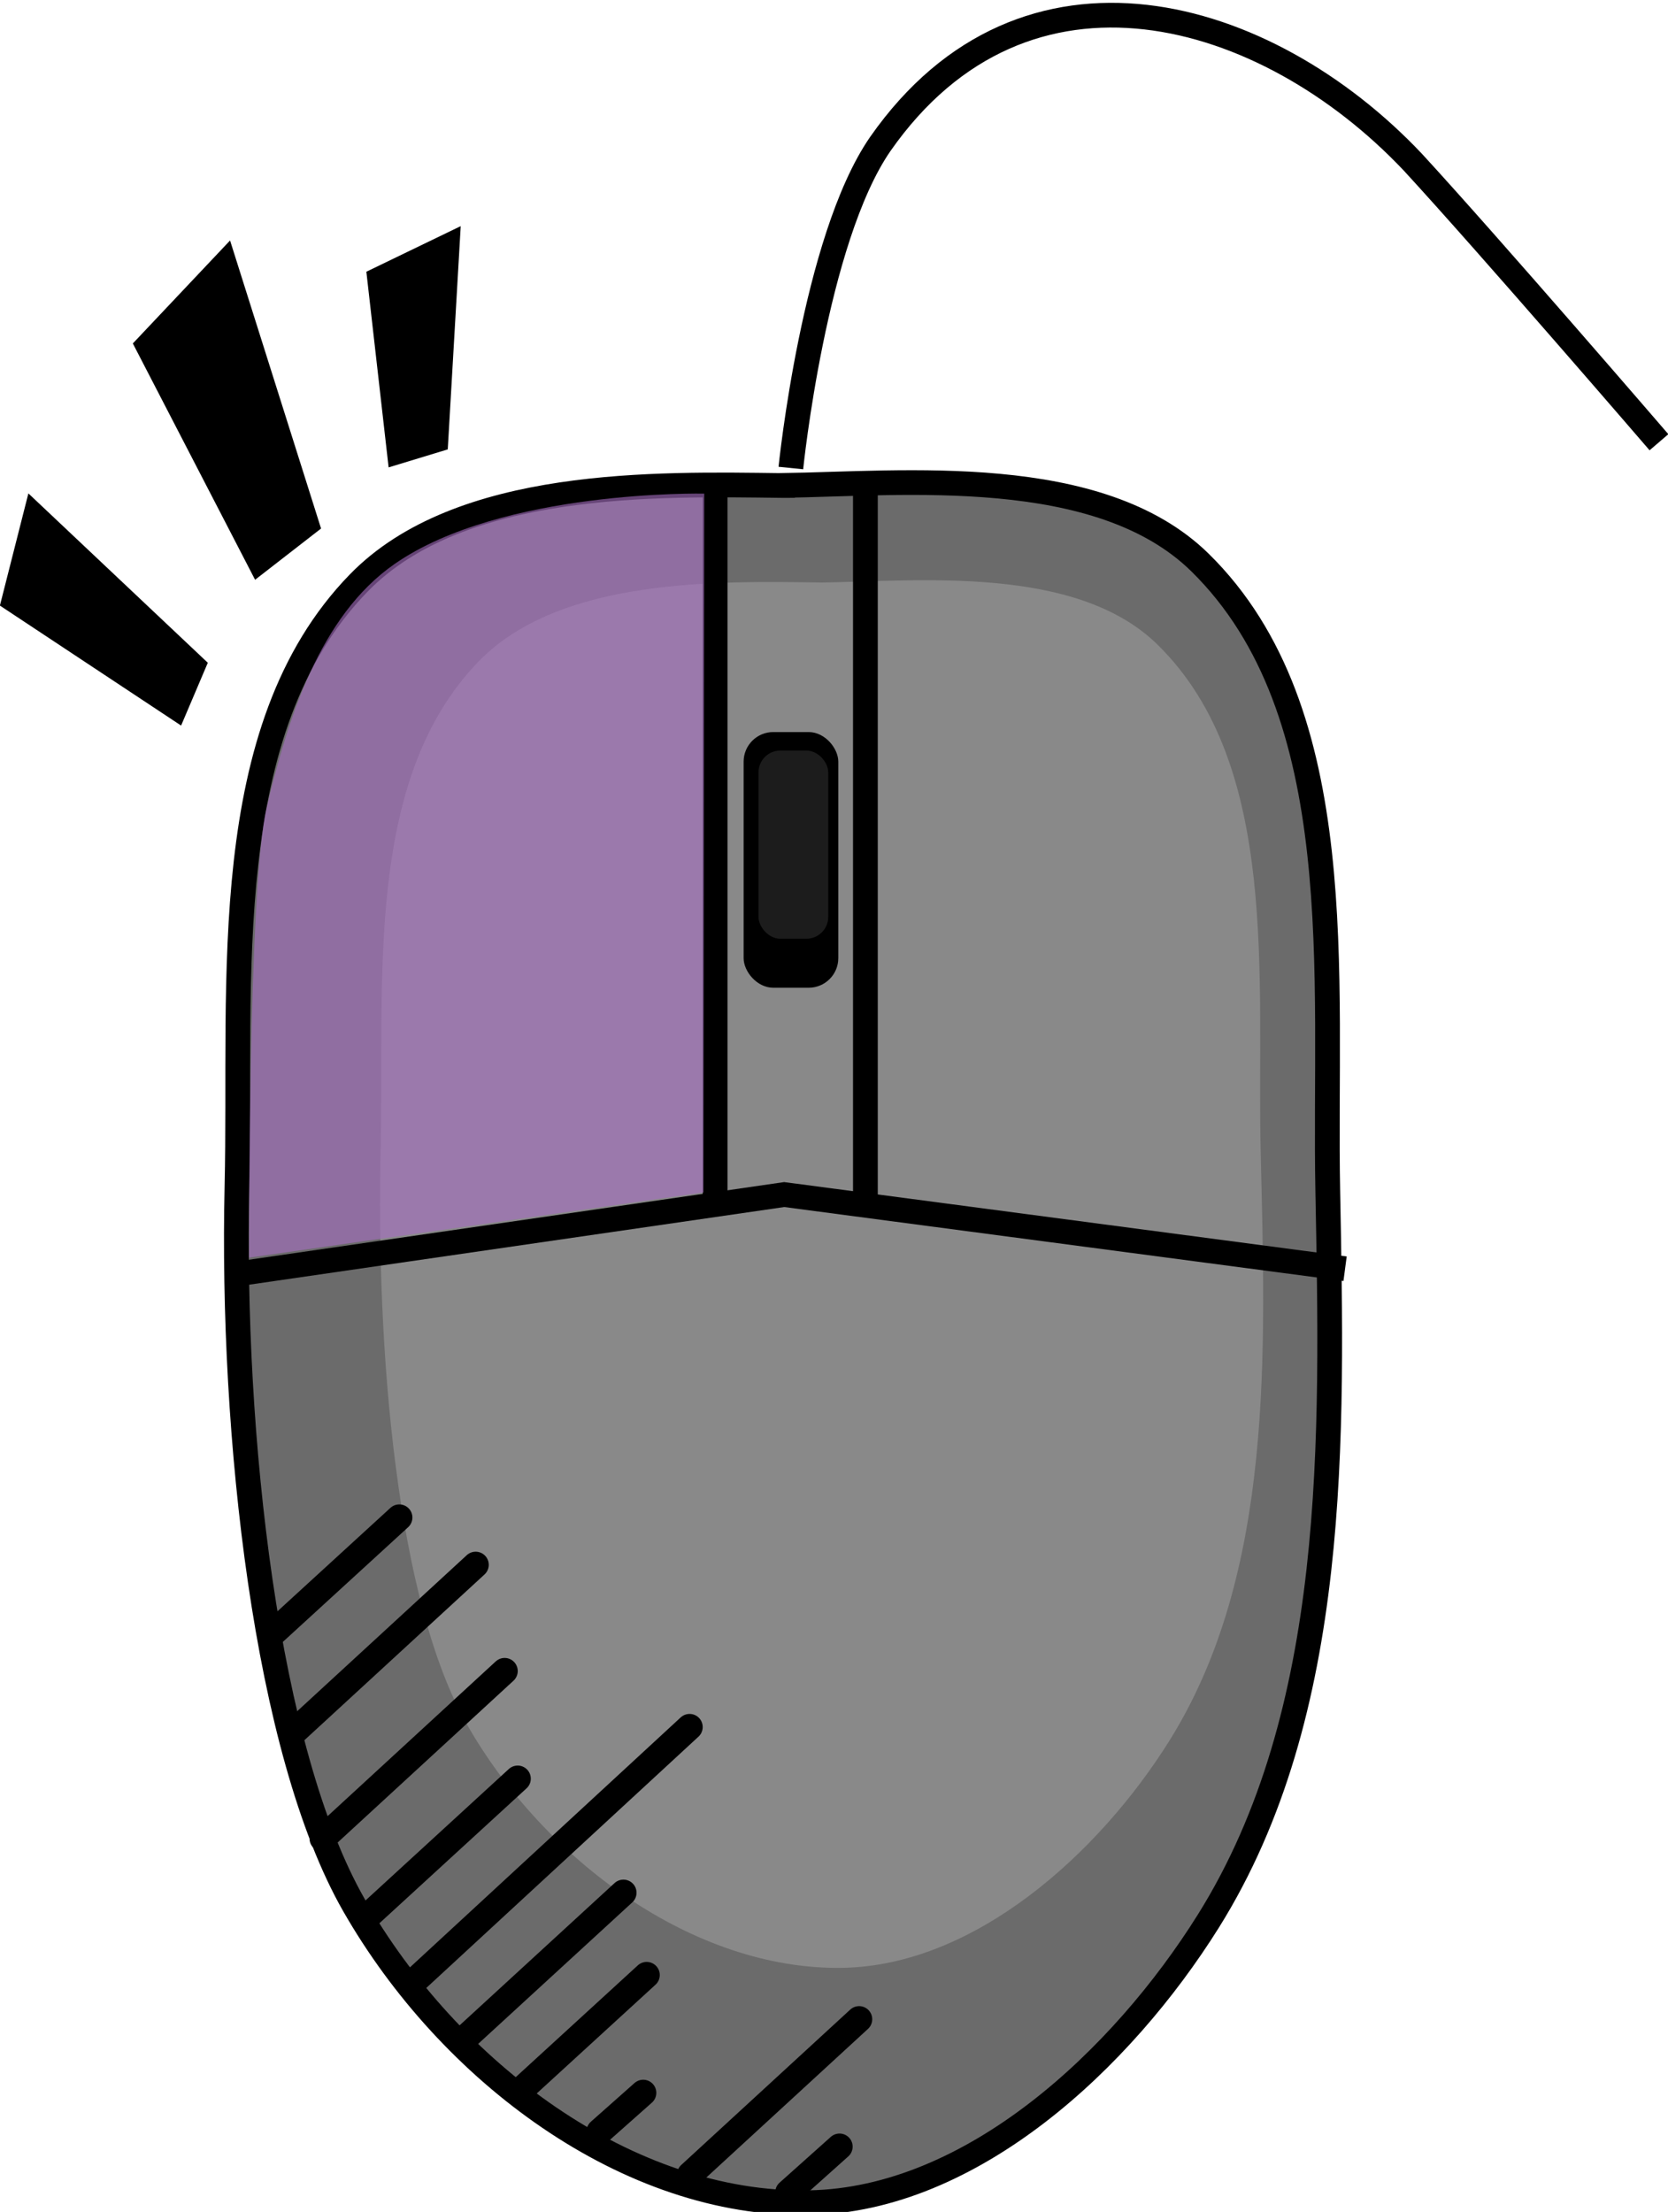 <?xml version="1.0" encoding="UTF-8" standalone="no"?>
<!-- Created with Inkscape (http://www.inkscape.org/) -->

<svg
   width="16.864mm"
   height="22.361mm"
   viewBox="0 0 16.864 22.361"
   version="1.1"
   id="svg5"
   inkscape:version="1.2.2 (b0a8486541, 2022-12-01)"
   sodipodi:docname="mouse_button_left.svg"
   xmlns:inkscape="http://www.inkscape.org/namespaces/inkscape"
   xmlns:sodipodi="http://sodipodi.sourceforge.net/DTD/sodipodi-0.dtd"
   xmlns="http://www.w3.org/2000/svg"
   xmlns:svg="http://www.w3.org/2000/svg">
  <sodipodi:namedview
     id="namedview7"
     pagecolor="#4d4d4d"
     bordercolor="#666666"
     borderopacity="1.0"
     inkscape:pageshadow="2"
     inkscape:pageopacity="0"
     inkscape:pagecheckerboard="false"
     inkscape:document-units="mm"
     showgrid="false"
     inkscape:zoom="0.56569164"
     inkscape:cx="21.21297"
     inkscape:cy="91.922872"
     inkscape:window-width="636"
     inkscape:window-height="1037"
     inkscape:window-x="1280"
     inkscape:window-y="0"
     inkscape:window-maximized="1"
     inkscape:current-layer="g4047"
     inkscape:showpageshadow="2"
     inkscape:deskcolor="#4d4d4d" />
  <defs
     id="defs2" />
  <g
     inkscape:label="Layer 1"
     inkscape:groupmode="layer"
     id="layer1"
     transform="translate(68.06,-124.105)">
    <g
       id="g3852"
       transform="translate(-98.466,-226.671)">
      <g
         id="g4047">
        <g
           id="g737062-6"
           transform="matrix(0.717,0,0,0.716,152.189,160.005)"
           style="stroke-width:0.349;stroke-dasharray:none">
          <path
             style="fill:#6b6b6b;fill-opacity:1;stroke:#000000;stroke-width:0.349;stroke-linecap:butt;stroke-linejoin:miter;stroke-dasharray:none;stroke-opacity:1"
             d="m -158.817,273.294 c 1.708,-0.025 4.464,-0.312 5.888,1.089 2.15,2.116 1.743,5.857 1.801,8.875 0.066,3.481 0.16,7.357 -1.685,10.308 -1.218,1.948 -3.333,3.934 -5.628,3.974 -2.556,0.045 -5.072,-1.845 -6.419,-4.202 -1.245,-2.18 -1.73,-6.646 -1.649,-10.155 0.067,-2.893 -0.299,-6.437 1.716,-8.511 1.426,-1.467 4.193,-1.4 5.976,-1.377 1.7e-4,0 -1.7e-4,-5e-4 0,-5e-4 z"
             id="path4627"
             sodipodi:nodetypes="saaaassass" />
          <path
             style="fill:#898989;fill-opacity:1;stroke:none;stroke-width:0.282;stroke-linecap:butt;stroke-linejoin:miter;stroke-dasharray:none;stroke-opacity:1"
             d="m -158.277,274.665 c 1.378,-0.02 3.602,-0.252 4.75,0.878 1.735,1.707 1.396,4.725 1.453,7.16 0.065,2.805 0.197,5.939 -1.289,8.317 -0.992,1.588 -2.74,3.174 -4.611,3.204 -2.099,0.034 -4.2,-1.525 -5.287,-3.427 -1.005,-1.759 -1.288,-5.326 -1.222,-8.156 0.054,-2.334 -0.242,-5.193 1.385,-6.866 1.15,-1.183 3.383,-1.13 4.821,-1.111 1.3e-4,0 -1.4e-4,-4e-4 0,-4e-4 z"
             id="path6118"
             sodipodi:nodetypes="saaaassass" />
          <path
             style="fill:none;stroke:#000000;stroke-width:0.349;stroke-linecap:butt;stroke-linejoin:miter;stroke-dasharray:none;stroke-opacity:1"
             d="M -159.767,283.399 V 273.419"
             id="path4736" />
          <path
             style="fill:none;stroke:#000000;stroke-width:0.349;stroke-linecap:butt;stroke-linejoin:miter;stroke-dasharray:none;stroke-opacity:1"
             d="m -158.699,273.048 c 0,0 0.327,-3.222 1.261,-4.575 2.041,-2.924 5.438,-1.937 7.508,0.255 1.097,1.194 3.472,3.956 3.472,3.956"
             id="path4740"
             sodipodi:nodetypes="cccc" />
          <path
             style="fill:none;stroke:#000000;stroke-width:0.349;stroke-linecap:butt;stroke-linejoin:miter;stroke-dasharray:none;stroke-opacity:1"
             d="m -157.648,283.399 v -9.98"
             id="path6217" />
          <path
             style="fill:none;stroke:#000000;stroke-width:0.349;stroke-linecap:butt;stroke-linejoin:miter;stroke-dasharray:none;stroke-opacity:1"
             d="m -166.473,284.422 7.68,-1.116 7.909,1.047"
             id="path4734"
             sodipodi:nodetypes="ccc" />
          <rect
             style="fill:#000000;fill-opacity:1;stroke:none;stroke-width:0.271;stroke-dasharray:none"
             id="rect6271"
             width="1.335"
             height="3.61"
             x="-159.365"
             y="276.776"
             ry="0.418" />
          <rect
             style="fill:#1c1c1c;fill-opacity:1;stroke:none;stroke-width:0.199;stroke-dasharray:none"
             id="rect6485"
             width="0.983"
             height="2.657"
             x="-159.155"
             y="277.037"
             ry="0.308" />
        </g>
        <path
           style="fill:#a770c2;fill-opacity:0.612;stroke:none;stroke-width:0.265px;stroke-linecap:butt;stroke-linejoin:miter;stroke-opacity:1"
           d="m 32.924,363.49 4.594,-0.66 0.008,-7.064 c 0,0 -2.045,-0.043 -3.13,0.711 -0.762,0.529 -1.081,1.572 -1.294,2.462 -0.188,0.786 -0.178,4.552 -0.178,4.552 z"
           id="path10505"
           sodipodi:nodetypes="cccssc" />
        <path
           style="fill:none;stroke:#000000;stroke-width:0.265;stroke-linecap:round;stroke-linejoin:miter;stroke-dasharray:none;stroke-opacity:1"
           d="m 35.654,371.923 1.29,-1.181"
           id="path7415"
           sodipodi:nodetypes="cc" />
        <path
           style="fill:none;stroke:#000000;stroke-width:0.265;stroke-linecap:round;stroke-linejoin:miter;stroke-dasharray:none;stroke-opacity:1"
           d="m 35.11,371.378 1.599,-1.468"
           id="path7419"
           sodipodi:nodetypes="cc" />
        <path
           style="fill:none;stroke:#000000;stroke-width:0.265;stroke-linecap:round;stroke-linejoin:miter;stroke-dasharray:none;stroke-opacity:1"
           d="m 34.595,370.804 2.783,-2.569"
           id="path7421"
           sodipodi:nodetypes="cc" />
        <path
           style="fill:none;stroke:#000000;stroke-width:0.265;stroke-linecap:round;stroke-linejoin:miter;stroke-dasharray:none;stroke-opacity:1"
           d="M 34.158,370.116 35.64,368.757"
           id="path7423"
           sodipodi:nodetypes="cc" />
        <path
           style="fill:none;stroke:#000000;stroke-width:0.265;stroke-linecap:round;stroke-linejoin:miter;stroke-dasharray:none;stroke-opacity:1"
           d="m 33.668,369.362 1.84,-1.693"
           id="path7425"
           sodipodi:nodetypes="cc" />
        <path
           style="fill:none;stroke:#000000;stroke-width:0.265;stroke-linecap:round;stroke-linejoin:miter;stroke-dasharray:none;stroke-opacity:1"
           d="m 33.351,368.31 1.864,-1.715"
           id="path7427"
           sodipodi:nodetypes="cc" />
        <path
           style="fill:none;stroke:#000000;stroke-width:0.265;stroke-linecap:round;stroke-linejoin:miter;stroke-dasharray:none;stroke-opacity:1"
           d="m 33.153,367.298 1.29,-1.181"
           id="path7429"
           sodipodi:nodetypes="cc" />
        <path
           style="fill:none;stroke:#000000;stroke-width:0.265;stroke-linecap:round;stroke-linejoin:miter;stroke-dasharray:none;stroke-opacity:1"
           d="m 36.468,372.324 0.441,-0.391"
           id="path7431"
           sodipodi:nodetypes="cc" />
        <path
           style="fill:none;stroke:#000000;stroke-width:0.265;stroke-linecap:round;stroke-linejoin:miter;stroke-dasharray:none;stroke-opacity:1"
           d="m 37.383,372.76 1.709,-1.571"
           id="path7433"
           sodipodi:nodetypes="cc" />
        <path
           style="fill:none;stroke:#000000;stroke-width:0.265;stroke-linecap:round;stroke-linejoin:miter;stroke-dasharray:none;stroke-opacity:1"
           d="M 38.376,372.94 38.894,372.477"
           id="path7435"
           sodipodi:nodetypes="cc" />
        <path
           style="fill:#000000;fill-opacity:1;stroke:none;stroke-width:0.265px;stroke-linecap:butt;stroke-linejoin:miter;stroke-opacity:1"
           d="m 32.237,358.111 0.27,-0.635 -1.814,-1.712 -0.288,1.134 z"
           id="path10491"
           sodipodi:nodetypes="ccccc" />
        <path
           style="fill:#000000;fill-opacity:1;stroke:none;stroke-width:0.265px;stroke-linecap:butt;stroke-linejoin:miter;stroke-opacity:1"
           d="m 32.985,356.637 0.667,-0.518 -0.92,-2.912 -0.983,1.041 z"
           id="path10495"
           sodipodi:nodetypes="ccccc" />
        <path
           style="fill:#000000;fill-opacity:1;stroke:none;stroke-width:0.265px;stroke-linecap:butt;stroke-linejoin:miter;stroke-opacity:1"
           d="m 34.335,355.501 0.598,-0.182 0.131,-2.257 -0.954,0.461 z"
           id="path10497"
           sodipodi:nodetypes="ccccc" />
      </g>
    </g>
  </g>
</svg>
